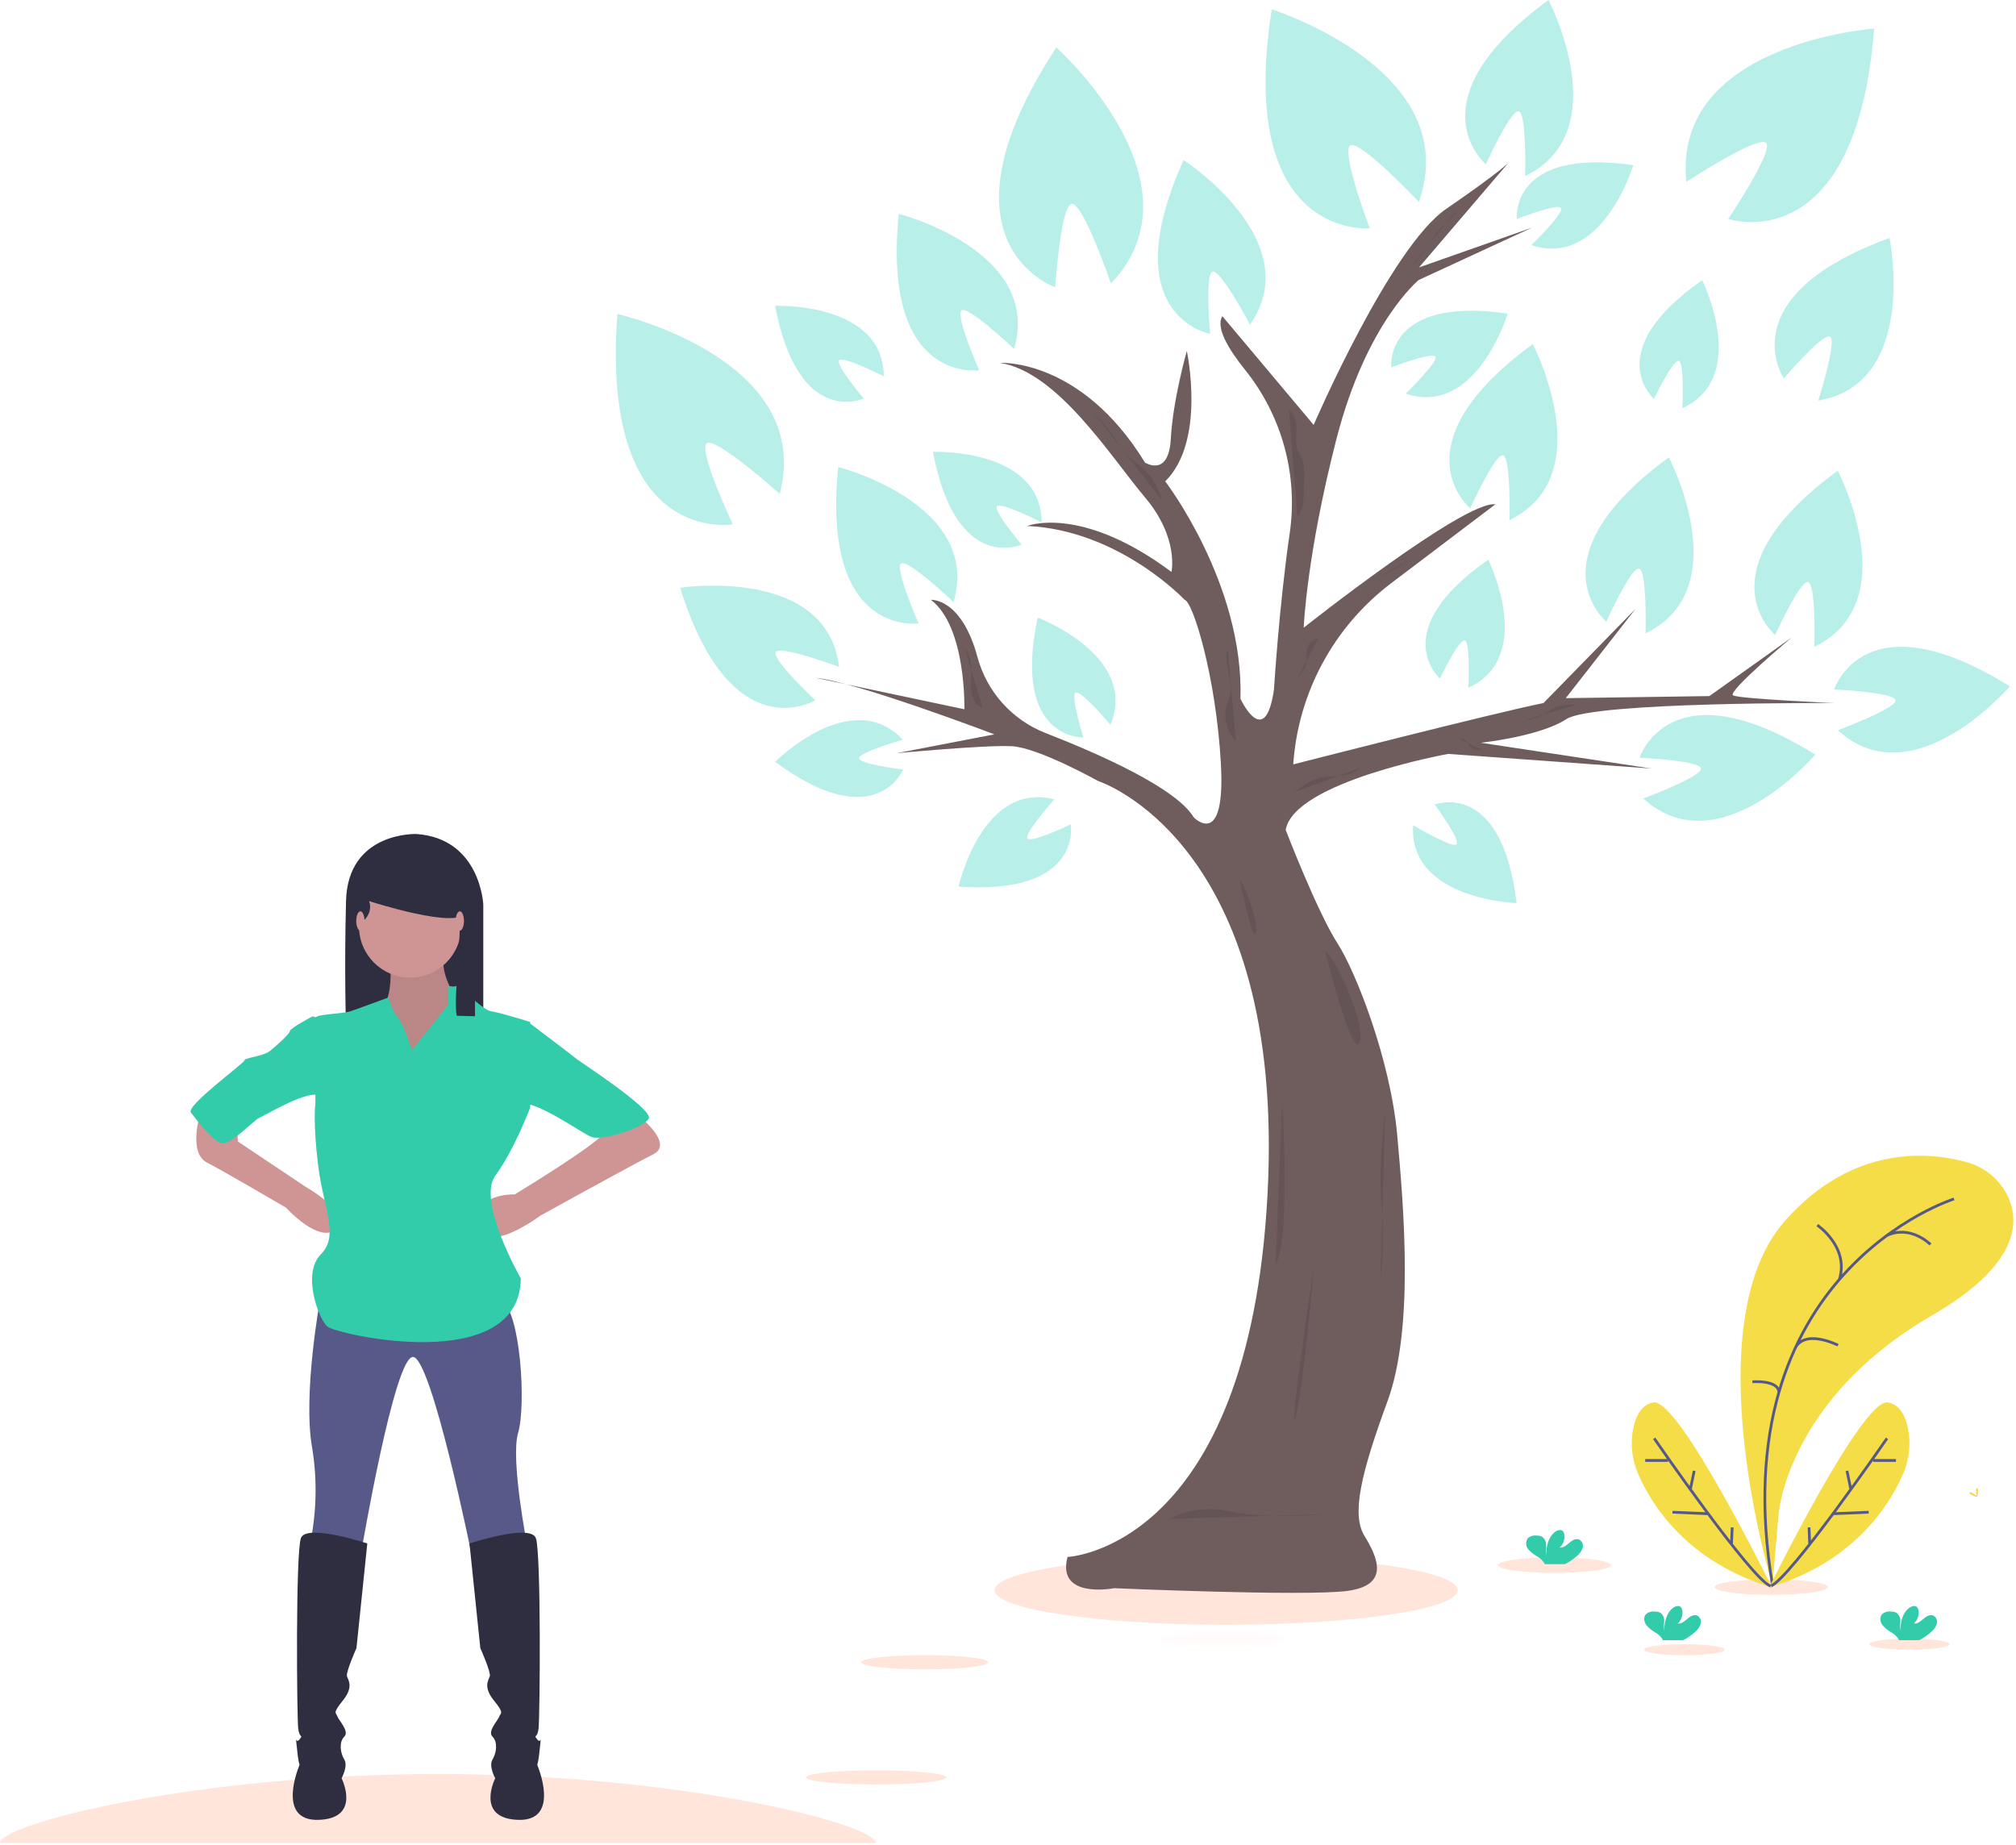 <svg xmlns="http://www.w3.org/2000/svg" width="730" height="668" viewBox="0 0 730 668">
  <g fill="none" fill-rule="evenodd">
    <path fill="#FFDED1" fill-opacity=".8" fill-rule="nonzero" d="M158.54,667.366 C246.099,667.366 317.08,667.366 317.08,667.366 C317.08,660.468 246.099,642.386 158.54,642.386 C70.981,642.386 -2.84217094e-14,660.468 -2.84217094e-14,667.366 C-2.84217094e-14,667.366 70.981,667.366 158.54,667.366 Z"/>
    <ellipse cx="317.33" cy="643.61" fill="#FFDED1" fill-opacity=".8" fill-rule="nonzero" rx="25.33" ry="2.57"/>
    <g transform="translate(223)">
      <ellipse cx="111.808" cy="601.92" fill="#FFDED1" fill-opacity=".8" fill-rule="nonzero" rx="22.99" ry="2.57"/>
      <ellipse cx="220.998" cy="575.84" fill="#FFDED1" fill-opacity=".8" fill-rule="nonzero" rx="83.87" ry="12.49"/>
      <ellipse cx="339.878" cy="566.75" fill="#FFDED1" fill-opacity=".8" fill-rule="nonzero" rx="20.49" ry="2.81"/>
      <ellipse cx="418.358" cy="574.71" fill="#FFDED1" fill-opacity=".8" fill-rule="nonzero" rx="20.49" ry="2.81"/>
      <ellipse cx="386.948" cy="597.37" fill="#FFDED1" fill-opacity=".8" fill-rule="nonzero" rx="14.57" ry="2"/>
      <ellipse cx="468.408" cy="595.37" fill="#FFDED1" fill-opacity=".8" fill-rule="nonzero" rx="14.57" ry="2"/>
      <path fill="#F5DD48" fill-rule="nonzero" d="M418.798,574.08 C418.798,574.08 390.068,479.88 423.298,442.14 C448.158,413.92 476.378,417.3 489.018,420.79 C495.63,422.546 501.139,427.116 504.088,433.29 C508.508,442.83 507.708,458.29 476.518,476.36 C424.298,506.59 421.048,548.07 421.048,548.07 L418.798,574.08 Z"/>
      <path stroke="#565987" d="M484.558 434.15C484.558 434.15 399.848 460.63 418.838 574.08M435.048 443.64C435.048 443.64 446.708 451.5 443.048 463.32M476.018 450.64C476.018 450.64 468.888 443.39 460.218 447.39M442.558 487.12C442.558 487.12 430.038 480.77 426.798 488.73M411.558 500.36C411.558 500.36 420.958 499.62 421.128 504.11"/>
      <path fill="#F5DD48" fill-rule="nonzero" d="M417.638,574.83 C417.638,574.83 451.298,506.36 460.538,507.83 C464.928,508.54 466.958,512.83 467.868,517.2 C469.001,522.812 468.361,528.637 466.038,533.87 C461.258,544.85 448.438,565.66 417.638,574.83 Z"/>
      <path stroke="#565987" d="M460.288 520.85C460.288 520.85 424.968 572.08 418.138 574.33M463.538 528.85L455.288 528.85M453.658 547.59L440.738 548.14M445.798 532.6L447.198 539.33M432.058 553.09L432.298 559.21"/>
      <path fill="#F5DD48" fill-rule="nonzero" d="M418.638,574.83 C418.638,574.83 384.988,506.36 375.738,507.83 C371.348,508.54 369.328,512.83 368.408,517.2 C367.275,522.812 367.914,528.637 370.238,533.87 C375.018,544.85 387.848,565.66 418.638,574.83 Z"/>
      <path stroke="#565987" d="M375.988 520.85C375.988 520.85 411.318 572.08 418.138 574.33M372.738 528.85L380.988 528.85M382.618 547.59L395.538 548.14M390.478 532.6L389.078 539.33M404.228 553.09L403.978 559.21"/>
      <path fill="#33CCAB" fill-rule="nonzero" d="M476.428 590.82C477.343 590.073 478.01 589.065 478.338 587.93 478.643 586.756 478.089 585.529 477.008 584.98 475.778 584.51 474.458 585.36 473.468 586.22 472.478 587.08 471.328 588.07 470.028 587.88 471.392 586.645 472.007 584.785 471.648 582.98 471.591 582.61 471.432 582.264 471.188 581.98 470.508 581.25 469.278 581.56 468.458 582.13 465.858 583.96 465.128 587.49 465.118 590.67 464.993 589.5 464.993 588.32 465.118 587.15 465.222 585.958 464.727 584.793 463.798 584.04 463.183 583.714 462.494 583.552 461.798 583.57 460.625 583.4 459.436 583.738 458.528 584.5 457.528 585.56 457.798 587.34 458.658 588.5 459.62 589.592 460.763 590.508 462.038 591.21 463.007 591.785 463.834 592.571 464.458 593.51 464.528 593.642 464.588 593.779 464.638 593.92L471.958 593.92C473.579 593.09 475.082 592.047 476.428 590.82zM348.188 563.29C349.102 562.542 349.769 561.535 350.098 560.4 350.404 559.226 349.844 557.999 348.758 557.46 347.528 556.99 346.218 557.84 345.218 558.7 344.218 559.56 343.088 560.54 341.778 560.36 343.144 559.127 343.759 557.265 343.398 555.46 343.344 555.091 343.188 554.745 342.948 554.46 342.268 553.73 341.028 554.05 340.218 554.62 337.618 556.45 336.888 559.98 336.878 563.15 336.736 561.985 336.719 560.808 336.828 559.64 336.93 558.449 336.436 557.284 335.508 556.53 334.896 556.196 334.205 556.034 333.508 556.06 332.336 555.887 331.147 556.222 330.238 556.98 329.365 558.187 329.418 559.832 330.368 560.98 331.33 562.068 332.474 562.982 333.748 563.68 334.715 564.261 335.542 565.05 336.168 565.99 336.238 566.121 336.295 566.258 336.338 566.4L343.668 566.4C345.309 565.574 346.829 564.527 348.188 563.29zM390.928 590.82C391.841 590.071 392.506 589.064 392.838 587.93 393.145 586.753 392.586 585.522 391.498 584.98 390.268 584.51 388.958 585.36 387.958 586.22 386.958 587.08 385.828 588.07 384.518 587.88 385.886 586.648 386.501 584.785 386.138 582.98 386.09 582.609 385.934 582.261 385.688 581.98 385.008 581.25 383.768 581.56 382.958 582.13 380.358 583.96 379.628 587.49 379.618 590.67 379.493 589.5 379.493 588.32 379.618 587.15 379.716 585.959 379.223 584.796 378.298 584.04 377.682 583.715 376.994 583.554 376.298 583.57 375.125 583.4 373.936 583.738 373.028 584.5 372.028 585.56 372.298 587.34 373.158 588.5 374.12 589.592 375.263 590.508 376.538 591.21 377.507 591.785 378.334 592.571 378.958 593.51 379.028 593.64 379.078 593.78 379.138 593.92L386.458 593.92C388.079 593.09 389.582 592.047 390.928 590.82z"/>
      <path fill="#FFD037" fill-rule="nonzero" d="M492.558,539.65 C492.558,540.92 492.698,541.94 492.868,541.94 C493.038,541.94 493.188,540.94 493.188,539.65 C493.188,538.36 493.008,538.98 492.838,538.98 C492.668,538.98 492.558,538.39 492.558,539.65 Z"/>
      <path fill="#FFD037" fill-rule="nonzero" d="M490.778,541.16 C491.888,541.77 492.858,542.16 492.938,541.98 C493.018,541.8 492.198,541.21 491.088,540.61 C489.978,540.01 490.418,540.44 490.328,540.61 C490.238,540.78 489.668,540.56 490.778,541.16 Z"/>
      <path fill="#B9EFE9" fill-rule="nonzero" d="M315.058 59.49C315.058 59.49 287.558 36.68 337.718-1.0658141e-13 337.718-1.0658141e-13 362.618 47.62 329.258 63.74 329.258 63.74 329.888 40.23 326.798 40.27 323.708 40.31 315.058 59.49 315.058 59.49zM272.978 82.68C272.978 82.68 224.428 87.17 237.498 3.38 237.498 3.38 307.498 25.38 290.788 73.1 290.788 73.1 268.728 49.79 265.788 52.81 262.848 55.83 272.978 82.68 272.978 82.68zM42.348 189.84C42.348 189.84-5.672 198.29.558 113.69.558 113.69 72.088 129.91 59.348 178.84 59.348 178.84 35.468 157.41 32.778 160.66 30.088 163.91 42.348 189.84 42.348 189.84zM402.788 79.29C402.788 79.29 448.978 94.89 455.638 10.35 455.638 10.35 382.488 15.56 387.638 65.85 387.638 65.85 414.488 48.28 416.638 51.9 418.788 55.52 402.788 79.29 402.788 79.29zM159.108 104.04C159.108 104.04 113.038 88.1 159.508 17.17 159.508 17.17 214.178 66.06 179.288 102.66 179.288 102.66 168.818 72.33 164.888 73.87 160.958 75.41 159.108 104.04 159.108 104.04zM326.258 79.29C326.258 79.29 323.538 53.36 368.428 59.8 368.428 59.8 357.128 97.35 331.508 88.75 331.508 88.75 343.818 76.8 342.188 75.25 340.558 73.7 326.258 79.29 326.258 79.29zM280.778 133.04C280.778 133.04 278.048 107.11 322.938 113.55 322.938 113.55 311.648 151.1 286.018 142.55 286.018 142.55 298.328 130.55 296.698 129.05 295.068 127.55 280.778 133.04 280.778 133.04zM375.898 144.45C375.898 144.45 356.208 127.37 393.388 101.45 393.388 101.45 410.778 136.6 386.188 147.81 386.188 147.81 387.028 130.68 384.768 130.66 382.508 130.64 375.898 144.45 375.898 144.45zM296.488 291.29C296.488 291.29 320.848 282 326.158 327.03 326.158 327.03 286.968 325.76 288.688 298.79 288.688 298.79 303.398 307.62 304.488 305.64 305.578 303.66 296.488 291.29 296.488 291.29zM298.408 245.68C298.408 245.68 278.718 228.6 315.908 202.68 315.908 202.68 333.298 237.83 308.698 249.05 308.698 249.05 309.538 231.91 307.288 231.89 305.038 231.87 298.408 245.68 298.408 245.68zM146.928 197.17C146.928 197.17 123.298 208.17 114.808 163.62 114.808 163.62 153.998 162.11 154.178 189.14 154.178 189.14 138.878 181.37 137.938 183.42 136.998 185.47 146.928 197.17 146.928 197.17zM89.778 144.29C89.778 144.29 66.138 155.29 57.658 110.74 57.658 110.74 96.848 109.23 97.028 136.27 97.028 136.27 81.728 128.5 80.788 130.55 79.848 132.6 89.778 144.29 89.778 144.29zM169.318 267.03C169.318 267.03 143.318 268.03 152.748 223.64 152.748 223.64 189.438 237.47 179.118 262.45 179.118 262.45 168.038 249.35 166.368 250.87 164.698 252.39 169.318 267.03 169.318 267.03zM164.708 298.51C164.708 298.51 169.338 324.16 124.098 321.06 124.098 321.06 132.588 282.77 158.778 289.46 158.778 289.46 147.378 302.28 149.128 303.71 150.878 305.14 164.708 298.51 164.708 298.51zM104.028 278.65C104.028 278.65 94.158 302.78 57.658 275.86 57.658 275.86 85.388 248.13 103.888 267.86 103.888 267.86 87.388 272.55 88.088 274.69 88.788 276.83 104.028 278.65 104.028 278.65zM309.358 184.09C309.358 184.09 281.858 161.29 332.018 124.6 332.018 124.6 356.918 172.23 323.558 188.35 323.558 188.35 324.188 164.84 321.098 164.88 318.008 164.92 309.358 184.09 309.358 184.09zM422.938 137.04C422.938 137.04 402.838 107.5 461.208 86.17 461.208 86.17 471.918 138.84 435.398 145.07 435.398 145.07 442.518 122.66 439.538 121.84 436.558 121.02 422.938 137.04 422.938 137.04zM419.798 229.95C419.798 229.95 392.298 207.15 442.458 170.46 442.458 170.46 467.358 218.08 433.998 234.2 433.998 234.2 434.628 210.7 431.538 210.74 428.448 210.78 419.798 229.95 419.798 229.95zM370.688 274.38C370.688 274.38 381.608 240.38 434.328 273.26 434.328 273.26 399.398 314.1 372.028 289.14 372.028 289.14 394.028 280.97 392.888 278.14 391.748 275.31 370.688 274.38 370.688 274.38zM441.138 249.66C441.138 249.66 452.058 215.66 504.778 248.54 504.778 248.54 469.848 289.38 442.468 264.42 442.468 264.42 464.468 256.25 463.338 253.42 462.208 250.59 441.138 249.66 441.138 249.66z"/>
      <path fill="#B9EFE9" fill-rule="nonzero" d="M215.198 120.89C215.198 120.89 180.028 114.6 205.588 57.96 205.588 57.96 250.728 87.13 229.648 117.59 229.648 117.59 218.648 96.83 215.938 98.39 213.228 99.95 215.198 120.89 215.198 120.89zM131.558 134.06C131.558 134.06 96.198 139.29 102.458 77.44 102.458 77.44 154.528 90.77 144.208 126.35 144.208 126.35 127.148 110.17 125.108 112.49 123.068 114.81 131.558 134.06 131.558 134.06zM109.628 225.73C109.628 225.73 74.278 230.93 80.538 169.1 80.538 169.1 132.608 182.43 122.288 218.01 122.288 218.01 105.228 201.83 103.188 204.15 101.148 206.47 109.628 225.73 109.628 225.73zM72.208 253.57C72.208 253.57 41.718 272.18 23.298 212.83 23.298 212.83 76.428 204.73 80.848 241.52 80.848 241.52 58.848 233.3 57.848 236.23 56.848 239.16 72.208 253.57 72.208 253.57zM358.658 225.09C358.658 225.09 331.148 202.28 381.308 165.6 381.308 165.6 406.208 213.22 372.858 229.34 372.858 229.34 373.478 205.83 370.388 205.87 367.298 205.91 358.658 225.09 358.658 225.09z"/>
      <path fill="#6F5D5E" fill-rule="nonzero" d="M163.558,563.79 C163.558,563.79 229.058,561.03 235.958,432.79 C242.858,304.55 174.588,282.79 174.588,282.79 C174.588,282.79 152.958,270.71 143.368,270.21 C133.778,269.71 101.728,272.73 101.728,272.73 L137.068,265.92 C137.068,265.92 87.348,246.99 72.458,245.47 L126.208,256.83 C126.208,256.83 126.968,227.05 114.098,217.21 C114.098,217.21 125.098,216.39 130.918,237.84 C134.273,250.389 143.377,260.606 155.458,265.38 C175.398,273.16 202.958,285.43 209.238,295.95 C209.238,295.95 220.848,308.06 219.088,276.52 C217.328,244.98 208.988,217.96 205.958,217.2 C205.958,217.2 182.238,191.97 148.958,190.46 C148.958,190.46 168.388,182.63 201.198,207.11 C201.198,207.11 203.968,194.75 191.608,180.11 C179.248,165.47 160.058,134.68 139.108,131.4 C139.108,131.4 168.388,129.63 191.608,167.49 C191.608,167.49 200.188,173.04 200.948,158.91 C201.708,144.78 206.748,127.11 206.748,127.11 C206.748,127.11 213.818,159.67 198.928,174.3 C198.928,174.3 227.438,211.4 226.178,253.05 C226.178,253.05 235.018,271.97 238.298,249.76 C238.298,249.76 240.198,219.18 243.988,193.23 C247.093,172.096 241.255,150.623 227.878,133.97 C221.568,126.12 217.178,118.49 219.618,114.49 L252.678,153.86 C252.678,153.86 280.438,89.51 300.678,75.63 C320.918,61.75 323.398,58.72 323.398,58.72 L290.838,96.83 L331.728,82.44 L290.718,101.39 C290.718,101.39 271.788,116.78 260.938,158.93 C250.088,201.08 249.078,227.29 249.078,227.29 C249.078,227.29 307.378,181.11 318.478,182.62 L280.748,211.19 C259.989,226.893 247.055,250.821 245.288,276.79 L245.288,276.79 C245.288,276.79 318.228,258.11 335.898,254.58 L369.208,220.51 L343.968,252.81 L395.968,252.06 L425.748,230.86 C425.748,230.86 402.278,250.54 404.548,251.8 C406.818,253.06 441.148,254.58 441.148,254.58 C441.148,254.58 353.818,254.07 344.228,260.38 C334.638,266.69 313.228,268.96 313.228,268.96 L375.058,278.3 L301.368,273 C301.368,273 245.558,283.1 242.558,300.51 C242.558,300.51 253.918,330.15 261.488,341.9 C267.768,351.67 280.408,383.29 282.938,411.05 C285.468,438.81 288.938,481.46 279.398,507.46 C269.858,533.46 266.278,548.34 271.078,556.17 C275.878,564 280.408,574.09 264.768,576.1 C249.128,578.11 180.468,575.1 180.468,575.1 C180.468,575.1 159.478,579.23 163.558,563.79 Z"/>
      <path fill="#000" fill-rule="nonzero" d="M200.208 550.02C207.073 546.546 214.936 545.581 222.438 547.29 235.298 550.07 254.978 548.59 256.778 548.29M241.318 398.89C241.318 398.89 244.448 448.22 238.888 457.95L241.318 398.89zM252.858 457.95C252.858 457.95 248.858 504.16 246.078 513.19 243.298 522.22 252.858 457.95 252.858 457.95zM256.778 344.35C259.608 345.35 271.778 370.06 269.338 377.35 266.898 384.64 256.778 344.35 256.778 344.35zM225.938 318.74C227.258 319.34 232.938 333.55 231.788 337.74 230.638 341.93 225.938 318.74 225.938 318.74zM278.558 401.59C277.158 415.91 276.398 425.29 277.288 436.76 278.042 445.667 277.914 454.628 276.908 463.51M126.338 234.78C127.93 236.861 128.765 239.421 128.708 242.04 128.788 244.64 128.458 247.24 128.628 249.83 128.798 252.42 130.098 255.76 132.808 256.13M172.938 149.37C176.39 152.804 179.455 156.607 182.078 160.71 182.837 162.01 183.704 163.244 184.668 164.4 186.227 165.892 187.899 167.263 189.668 168.5 193.612 171.704 196.418 176.094 197.668 181.02M304.868 75.63C304.035 77.243 302.94 78.706 301.628 79.96 300.488 81.05 299.178 81.96 298.148 83.16 297.32 84.199 296.571 85.299 295.908 86.45 293.13 90.653 290.002 94.614 286.558 98.29M243.768 148.64C245.948 150 246.518 152.91 246.468 155.47 246.418 158.03 245.978 160.7 246.938 163.08 247.368 164.17 248.068 165.08 248.528 166.2 249.185 168.103 249.437 170.123 249.268 172.13 249.268 174.45 249.201 176.783 249.068 179.13 248.948 181.92 248.678 184.96 246.778 187.01" opacity=".1"/>
      <path d="M262.058,221.04 C260.022,222.115 258.119,223.424 256.388,224.94 C254.648,226.472 253.487,228.555 253.098,230.84 C252.978,231.84 253.038,232.84 252.828,233.77 C252.445,235.08 251.783,236.291 250.888,237.32 C249.423,239.195 247.825,240.963 246.108,242.61"/>
      <path fill="#000" fill-rule="nonzero" d="M245.558 286.94C246.991 285.761 248.516 284.698 250.118 283.76 251.586 282.867 253.166 282.174 254.818 281.7 257.328 281.03 259.978 281.13 262.568 280.86 265.158 280.59 267.868 279.86 269.638 277.96M348.188 255.05C345.118 255.14 341.928 255.25 339.188 256.65 337.798 257.37 336.588 258.4 335.188 259.16 333.415 260.14 331.424 260.659 329.398 260.67M305.618 267.72C306.377 267.315 307.32 267.538 307.818 268.24 308.368 268.86 308.668 269.68 309.238 270.29 310.358 271.51 312.238 271.64 313.838 271.7M288.058 202.5L285.058 204.04C281.991 205.522 279.077 207.3 276.358 209.35M254.338 231.35C252.398 230.89 250.728 232.96 250.338 234.92 249.948 236.88 250.398 238.92 249.838 240.87 249.233 242.537 248.235 244.032 246.928 245.23M221.558 234.95C219.788 240.22 223.558 245.95 222.438 251.42 222.108 253.08 221.338 254.63 220.948 256.27 219.948 260.61 221.678 265.22 224.518 268.66" opacity=".1"/>
    </g>
    <ellipse cx="442.78" cy="593.57" fill="#FFDED1" fill-opacity=".8" fill-rule="nonzero" opacity=".1" rx="22.99" ry="2.57"/>
    <g fill-rule="nonzero" transform="translate(65.086 302)">
      <path fill="#2F2E41" d="M85.734,0.005 C85.734,0.005 60.884,-0.99 60.212,24.223 C59.54,49.436 60.212,71 60.212,71 L109.914,71 L109.914,25.55 C109.914,25.55 108.906,1.664 85.734,0.005 Z"/>
      <path fill="#CF9595" d="M76.169,44.697 C76.169,44.697 77.656,61.07 72.699,62.515 C67.741,63.959 74.682,84.666 74.682,84.666 L94.512,89 L105.914,66.849 L100.956,60.588 C100.956,60.588 92.529,49.513 96.495,41.808 C100.46,34.103 76.169,44.697 76.169,44.697 Z"/>
      <path fill="#000" d="M76.169,44.697 C76.169,44.697 77.656,61.07 72.699,62.515 C67.741,63.959 74.682,84.666 74.682,84.666 L94.512,89 L105.914,66.849 L100.956,60.588 C100.956,60.588 92.529,49.513 96.495,41.808 C100.46,34.103 76.169,44.697 76.169,44.697 Z" opacity=".1"/>
      <circle cx="83.414" cy="33.5" r="18.5" fill="#CF9595"/>
      <path fill="#CF9595" d="M24.749,92.521 C24.749,92.521 13.114,101.253 16.508,108.044 C19.901,114.835 30.081,138.12 30.081,138.12 C30.081,138.12 32.02,156.068 40.261,155.098 C48.502,154.128 40.261,136.179 40.261,136.179 L30.081,108.529 L33.475,103.193 L24.749,92.521 Z" transform="rotate(-36 29.906 123.829)"/>
      <path fill="#CF9595" d="M166.093,102 C166.093,102 179.235,112.141 171.447,116.005 C163.659,119.868 130.561,138.219 130.561,138.219 C130.561,138.219 110.605,153.19 108.172,141.6 C105.738,130.01 121.314,130.492 121.314,130.492 C121.314,130.492 152.464,111.658 153.925,107.795 C155.385,103.932 166.093,102 166.093,102 Z"/>
      <path fill="#575A89" d="M50.799,168.709 C50.799,168.709 44.54,202.838 47.91,222.065 C49.894,234.033 49.568,246.27 46.947,258.116 L65.726,260.039 C65.726,260.039 77.763,188.898 84.504,189.378 C91.245,189.859 105.691,261 105.691,261 L125.914,258.116 C125.914,258.116 119.654,226.391 122.543,216.777 C125.432,207.164 123.506,172.555 116.284,168.709 C109.061,164.864 50.799,168.709 50.799,168.709 Z"/>
      <path fill="#2F2E41" d="M67.914 256.902C67.914 256.902 45.841 249.614 43.879 254.959 41.917 260.303 42.407 320.065 42.898 323.952 43.388 327.839 44.86 325.896 43.388 327.839 41.917 329.783 41.917 325.41 42.407 330.754 42.898 336.099 43.388 337.071 43.388 337.071 43.388 337.071 34.559 357.477 50.255 356.991 65.952 356.506 58.594 341.929 58.594 341.929 58.594 341.929 61.047 337.557 59.575 335.127 58.103 332.698 57.613 328.811 59.575 326.867 61.537 324.924 57.613 321.037 57.122 319.579 56.632 318.122 55.16 318.608 59.084 313.749 63.009 308.89 61.047 306.461 60.556 305.003 60.065 303.546 63.99 294.8 63.99 294.8L67.914 256.902zM104.914 256.902C104.914 256.902 126.986 249.614 128.949 254.959 130.911 260.303 130.42 320.065 129.93 323.952 129.439 327.839 127.967 325.896 129.439 327.839 130.911 329.783 130.911 325.41 130.42 330.754 129.93 336.099 129.439 337.071 129.439 337.071 129.439 337.071 138.268 357.477 122.572 356.991 106.876 356.506 114.233 341.929 114.233 341.929 114.233 341.929 111.781 337.557 113.252 335.127 114.724 332.698 115.214 328.811 113.252 326.867 111.29 324.924 115.214 321.037 115.705 319.579 116.195 318.122 117.667 318.608 113.743 313.749 109.819 308.89 111.781 306.461 112.271 305.003 112.762 303.546 108.838 294.8 108.838 294.8L104.914 256.902z"/>
      <path fill="#33CCAB" d="M84.127,78.236 C84.127,78.236 80.724,68.078 78.779,66.144 C76.834,64.209 75.572,59.202 75.572,59.202 C75.572,59.202 64.679,63.241 61.762,64.209 C58.845,65.176 49.12,65.176 49.12,66.627 L49.12,97.584 C49.12,97.584 48.148,103.872 50.093,119.834 C52.038,135.797 57.872,145.471 51.065,152.242 C44.258,159.014 50.093,175.46 53.496,178.362 C56.9,181.265 123.024,196.259 123.51,160.949 C123.51,160.949 107.465,132.894 114.272,123.704 C121.079,114.514 126.914,99.035 126.914,99.035 L126.914,68.078 C126.914,68.078 116.217,64.692 112.814,64.209 C109.41,63.725 101.145,54.535 100.172,55.018 C99.2,55.502 97.321,55 97.321,55 L97.255,61.79 L84.127,78.236 Z"/>
      <path fill="#33CCAB" d="M54.914 68.421L48.13 66C48.13 66 39.893 70.358 39.893 71.326 39.893 72.295 35.048 76.653 32.625 78.589 30.203 80.526 23.419 81.011 23.419 81.979 23.419 82.947 2.1 98.442 4.038 100.863 5.976 103.284 12.275 112 15.667 112 19.059 112 27.296 103.284 28.749 102.8 30.203 102.316 45.223 93.116 50.068 94.568 54.914 96.021 54.914 68.421 54.914 68.421zM116.922 69.941L126.066 68C126.066 68 143.39 81.103 143.871 81.588 144.352 82.073 171.301 99.544 169.858 102.941 168.414 106.338 153.015 111.19 149.165 109.735 145.315 108.279 128.953 96.147 122.697 97.602 116.441 99.058 116.922 69.941 116.922 69.941z"/>
      <path fill="#2F2E41" d="M103.359,28.187 C105.666,18.684 104.723,16.16 104.723,16.16 L75.198,9 L64.914,18.763 L64.914,28.852 L65.952,32 C65.952,32 70.221,28.852 68.563,24.296 C68.563,24.296 101.701,35.022 103.359,28.187 Z"/>
      <path fill="#2F2E41" d="M102.432,21.817 L99.914,24.792 C103.886,24.845 98.595,60.13 100.351,65.835 L106.914,66 L106.914,19 L102.432,21.817 Z"/>
      <ellipse cx="65.414" cy="31.5" fill="#CF9595" rx="1.5" ry="3.5"/>
      <ellipse cx="101.414" cy="31.5" fill="#CF9595" rx="1.5" ry="3.5"/>
    </g>
  </g>
</svg>
